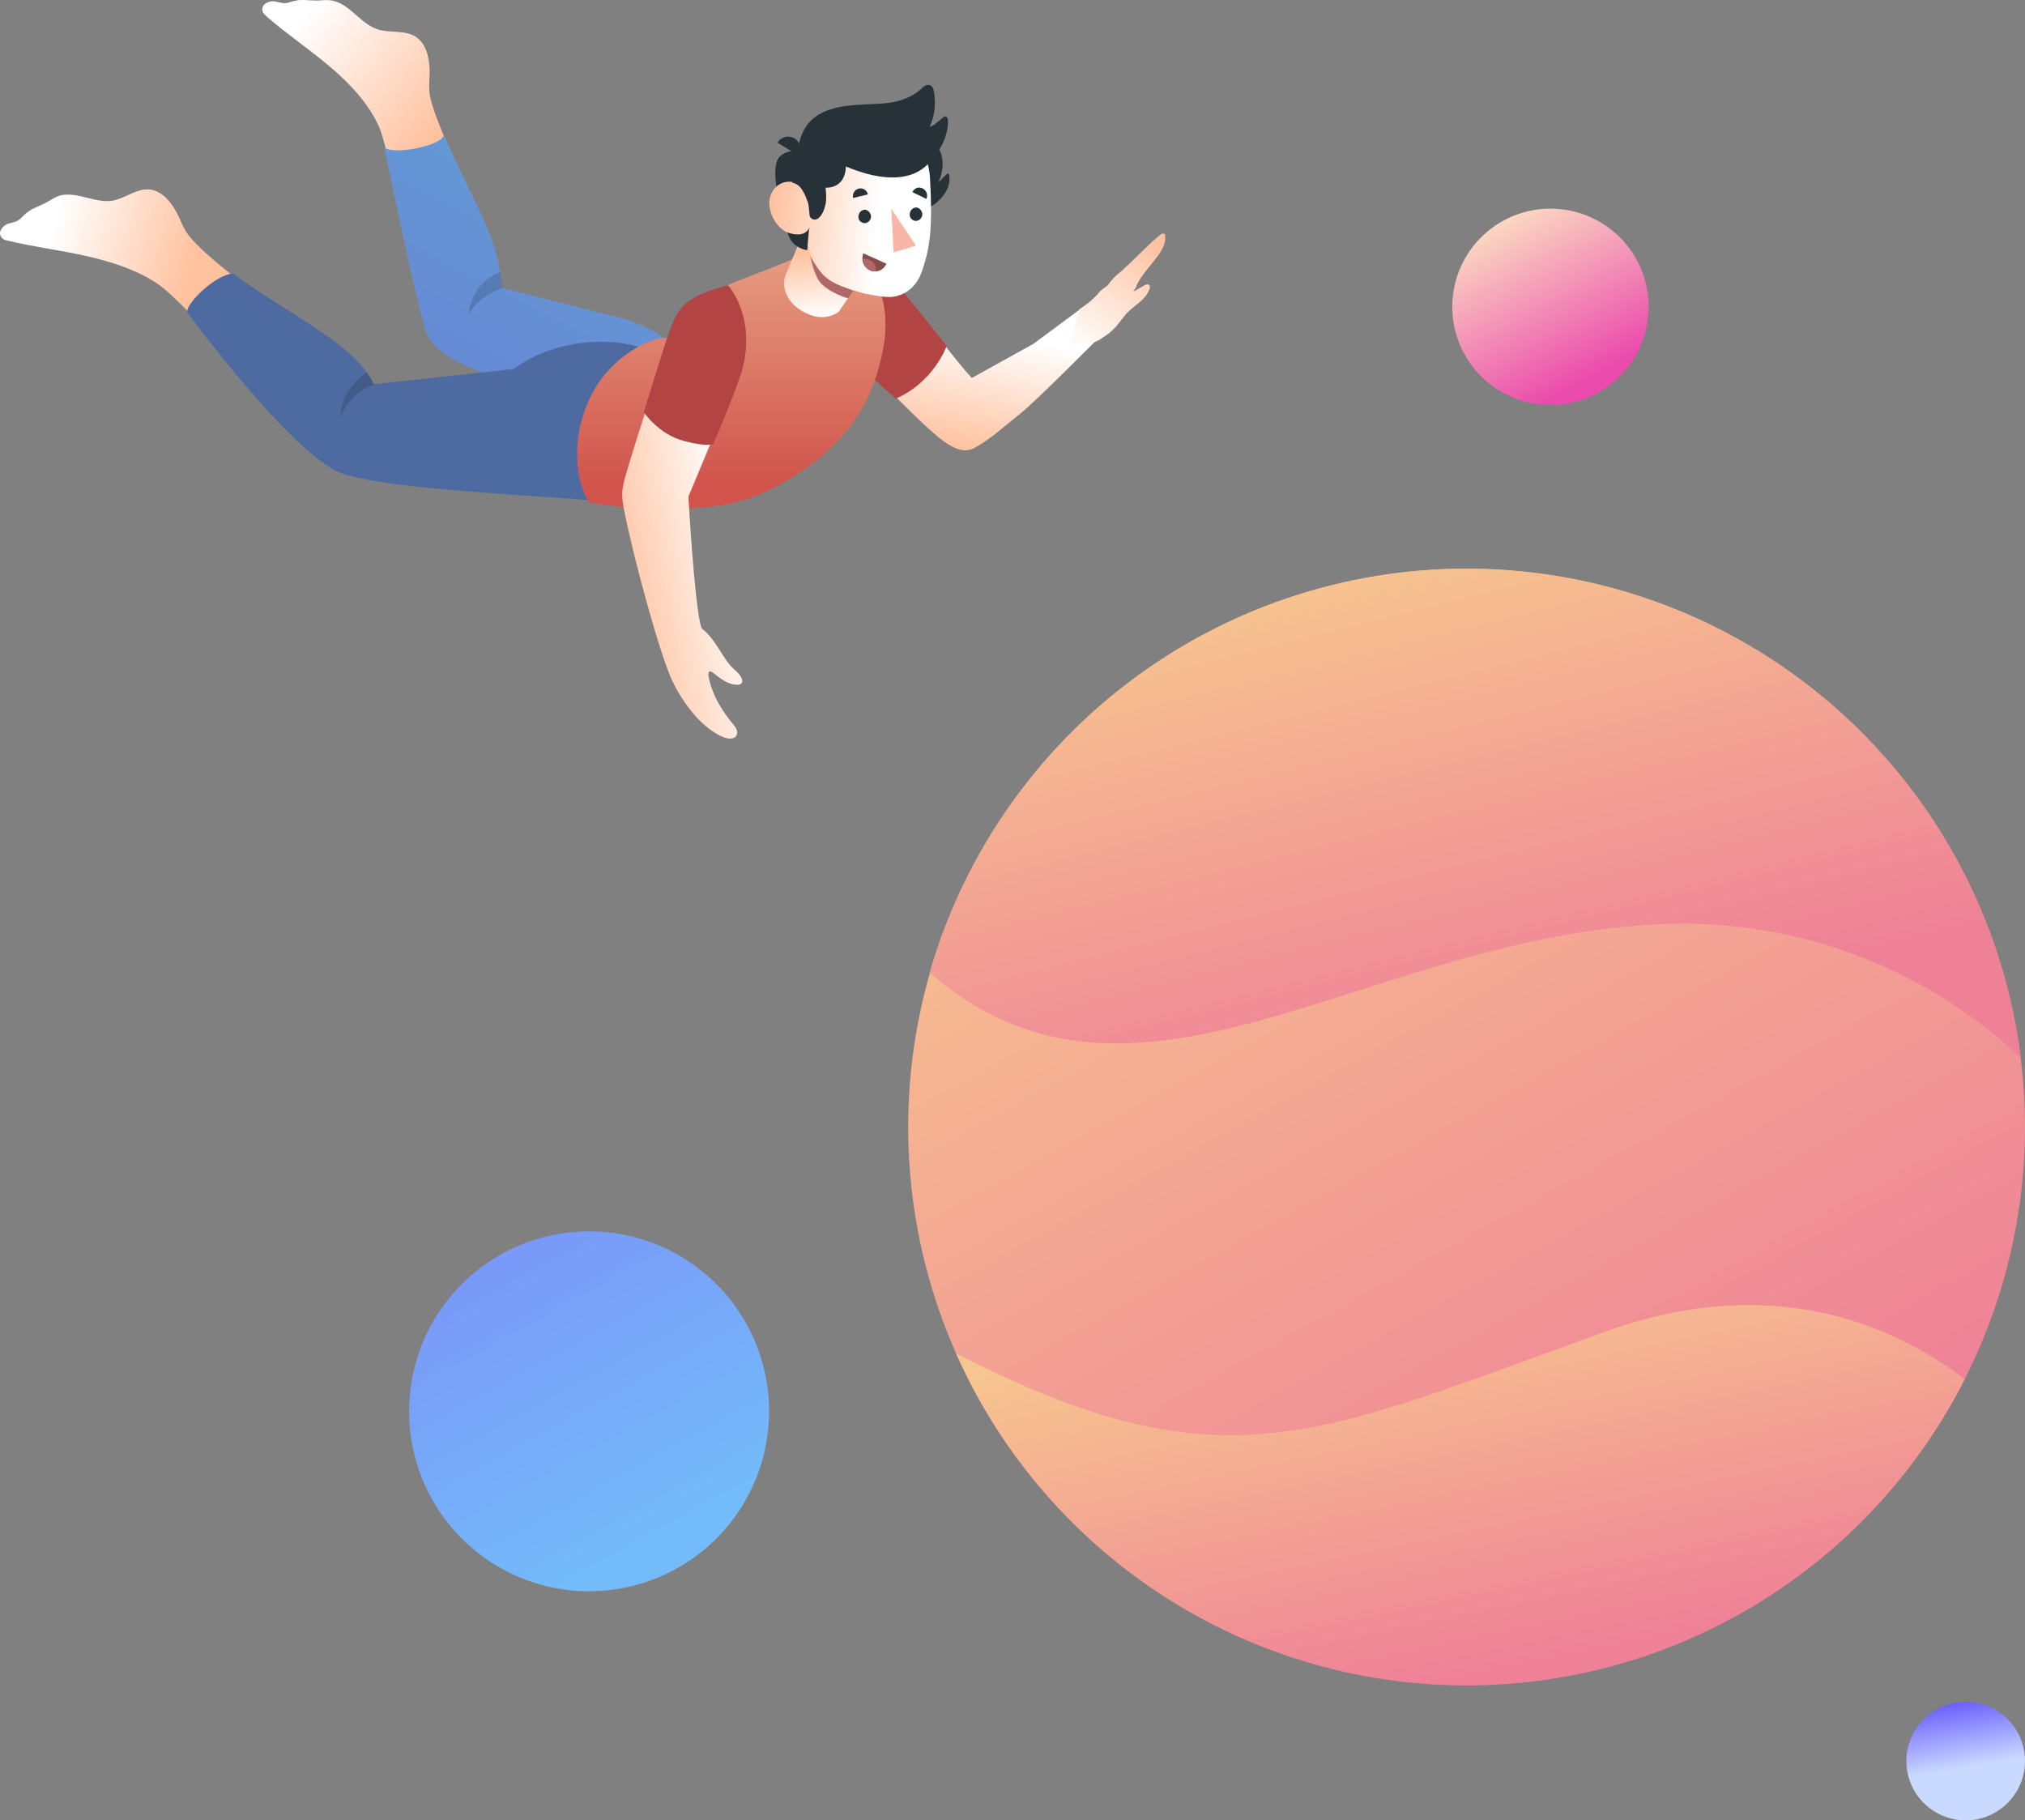<svg width="495" height="445" viewBox="0 0 495 445" fill="none" xmlns="http://www.w3.org/2000/svg">
<rect x="0" y="0" width="495" height="445" fill="#808080" stroke="none"/>
<path d="M221.282 72.156C226.232 77.984 233.38 87.993 237.56 92.392L252.661 84.019L265.9 74.2L268.684 82.494C268.684 82.494 252.957 98.331 249.437 101.08C245.258 104.38 242.179 107.349 238.109 109.549C235.03 111.199 231.511 108.779 227.881 105.59C222.712 101.08 208.635 86.563 208.635 86.563L200.936 61.927C209.075 61.157 216.223 66.217 221.282 72.156Z" fill="url(#paint0_linear)"/>
<path d="M268.611 71.554C269.495 70.425 270.192 70.467 271.015 69.43C271.382 68.882 271.838 68.392 272.293 67.903C272.809 67.323 273.352 66.892 273.895 66.462C277.31 63.455 279.954 60.461 283.457 57.513C283.667 57.389 283.789 57.206 284.087 57.141C284.298 57.017 284.622 57.102 284.736 57.311C284.824 57.37 284.789 57.611 284.816 57.762C284.94 58.904 284.529 60.086 283.943 61.149C283.357 62.213 282.657 63.068 281.896 64.013C281.379 64.594 280.889 65.325 280.373 65.906C279.489 67.034 278.543 68.254 277.923 69.559C277.827 69.892 277.669 70.317 277.424 70.682C277.302 70.865 277.179 71.047 276.996 71.321C277.837 70.826 278.827 70.298 279.667 69.802C280.088 69.555 280.745 69.333 280.974 69.751C281.175 70.019 281.079 70.352 280.983 70.685C280.416 72.29 279.085 73.516 277.789 74.501C276.913 75.238 276.099 75.884 275.311 76.68C274.733 77.352 274.182 78.174 273.604 78.846C272.475 80.34 271.083 81.657 269.462 82.557C267.588 84.214 264.985 83.924 261.558 84.672L263.826 75.6C265.345 74.797 267.727 72.683 268.611 71.554Z" fill="url(#paint1_linear)"/>
<path d="M200.276 61.928C206.105 60.168 214.574 63.578 221.283 71.936C227.881 80.075 231.401 84.584 231.401 84.584C231.401 84.584 228.321 93.382 218.973 97.452L205.555 85.464L200.276 61.928Z" fill="#B34444"/>
<path d="M92.715 31.133C90.075 25.194 85.456 20.355 80.507 16.176C75.558 11.997 70.169 8.367 65.22 4.078C64.78 3.638 64.23 3.198 64.12 2.538C63.9 0.999 65.769 0.119 67.089 0.339C67.969 0.449 68.739 0.779 69.619 0.779C70.389 0.779 71.159 0.339 72.038 0.229C73.578 -0.211 75.228 0.119 76.767 0.119C78.417 0.229 79.957 -0.211 81.607 0.229C85.786 1.329 88.206 5.838 92.275 7.158C95.244 8.147 98.764 7.268 101.513 8.917C104.153 10.567 104.923 13.976 105.033 17.166C105.033 19.585 104.703 21.235 105.143 23.655C105.582 25.964 107.672 32.013 112.071 41.032C111.411 41.691 96.894 47.96 96.674 46.531C95.794 42.901 94.034 34.213 92.715 31.133Z" fill="url(#paint2_linear)"/>
<path d="M40.034 70.506C34.975 66.437 27.496 64.017 21.117 62.588C14.739 61.158 8.36 60.388 1.981 58.848C1.321 58.738 0.661 58.518 0.331 57.968C-0.659 56.649 0.771 55.109 1.981 54.669C2.751 54.449 3.631 54.339 4.4 53.899C5.06 53.459 5.61 52.799 6.27 52.249C7.48 51.15 9.02 50.6 10.449 49.94C11.989 49.28 13.199 48.18 14.849 47.74C19.028 46.86 23.317 49.72 27.496 49.06C30.576 48.51 33.325 46.09 36.405 46.31C39.484 46.53 41.794 49.28 43.224 52.029C44.323 54.119 44.763 55.879 46.303 57.748C47.733 59.618 52.352 64.127 60.49 70.066C60.27 70.946 50.702 81.394 50.702 81.394C48.503 78.535 42.674 72.706 40.034 70.506Z" fill="url(#paint3_linear)"/>
<path d="M113.831 89.313C106.793 86.014 104.813 83.484 103.823 80.075C101.844 72.926 97.884 55.219 93.925 35.973C95.795 38.062 108.002 35.643 108.442 33.113C117.571 53.02 121.86 58.629 122.63 70.397C130.768 72.376 145.726 76.336 150.565 77.435C163.653 80.515 173.001 90.963 177.18 98.222L163.763 111.749C150.675 104.381 120.87 92.613 113.831 89.313Z" fill="url(#paint4_linear)"/>
<path opacity="0.4" d="M113.831 89.313C106.793 86.014 104.813 83.484 103.823 80.075C101.844 72.926 97.884 55.219 93.925 35.973C95.795 38.062 108.002 35.643 108.442 33.113C117.571 53.02 121.86 58.629 122.63 70.397C130.768 72.376 145.726 76.336 150.565 77.435C163.653 80.515 173.001 90.963 177.18 98.222L163.763 111.749C150.675 104.381 120.87 92.613 113.831 89.313Z" fill="#4D6BA0"/>
<path opacity="0.15" d="M114.602 76.776C114.602 76.776 114.712 69.627 122.3 66.438C122.52 67.757 122.63 69.077 122.74 70.507C116.581 72.596 114.602 76.776 114.602 76.776Z" fill="black"/>
<path d="M91.285 93.932C91.285 93.932 113.282 91.623 125.599 90.193C139.127 80.295 156.724 83.814 157.934 85.904L145.066 122.307C121.42 120.547 96.675 119.448 84.577 116.038C72.699 113.069 45.754 76.335 45.754 76.335C45.424 74.246 52.682 67.097 56.972 66.877C69.07 76.115 87.106 84.034 91.285 93.932Z" fill="#4D6BA0"/>
<path opacity="0.3" d="M91.285 93.932C91.285 93.932 113.282 91.623 125.599 90.193C139.127 80.295 156.724 83.814 157.934 85.904L145.066 122.307C121.42 120.547 96.675 119.448 84.577 116.038C72.699 113.069 45.754 76.335 45.754 76.335C45.424 74.246 52.682 67.097 56.972 66.877C69.07 76.115 87.106 84.034 91.285 93.932Z" fill="#4D6BA0"/>
<path opacity="0.15" d="M89.636 90.962C90.406 92.062 90.846 92.722 91.396 93.932C87.326 95.252 84.027 99.431 83.367 101.85C83.257 101.85 82.707 96.022 89.636 90.962Z" fill="black"/>
<path d="M191.368 64.347C183.889 67.427 180.7 68.307 177.18 70.066C173.111 72.156 171.901 74.906 169.262 78.975C166.622 81.724 163.983 82.934 162.443 82.604C159.803 82.384 149.795 86.454 144.736 96.242C139.457 106.58 140.447 117.028 143.966 122.857C149.575 123.627 159.803 125.497 175.64 123.627C185.209 122.417 194.447 116.698 200.276 111.969C208.745 105.04 213.694 96.572 215.783 85.794C218.753 71.056 211.934 55.879 191.368 64.347Z" fill="url(#paint5_linear)"/>
<path d="M230.631 47.74C229.971 48.62 228.432 50.16 227.442 50.49C225.902 51.04 225.132 49.28 223.812 48.29C222.933 47.631 222.273 46.641 222.053 45.541C221.833 44.441 222.053 43.341 222.053 42.132C222.053 41.362 222.383 40.592 222.713 39.932C223.372 38.502 224.362 37.182 225.682 36.193C226.232 35.753 226.892 35.423 227.662 35.203C228.212 35.093 228.542 35.203 228.981 35.643C229.861 36.742 230.301 38.062 230.411 39.492C230.521 41.252 230.081 43.011 229.421 44.551C230.081 43.891 230.631 43.341 231.291 42.681C231.401 42.572 231.401 42.571 231.511 42.462C231.731 42.352 231.841 42.462 231.951 42.681C232.061 42.901 232.061 43.011 232.061 43.231C232.171 44.111 232.061 45.871 230.631 47.74Z" fill="#263238"/>
<path d="M195.547 58.848L192.028 67.207C191.038 69.736 191.808 74.575 198.077 76.995C202.256 78.535 205.005 76.225 205.005 76.225L208.635 70.946L195.547 58.848Z" fill="url(#paint6_linear)"/>
<path d="M191.368 52.139C191.368 52.139 192.138 56.208 192.908 57.968C194.228 60.828 197.307 61.158 197.307 61.158L197.747 55.549L191.368 52.139Z" fill="#263238"/>
<path d="M195.217 36.962C195.217 36.962 192.798 36.412 190.708 38.172C188.728 39.931 189.388 45.98 191.368 52.029L195.657 52.799L195.217 36.962Z" fill="#263238"/>
<path d="M191.588 56.319C191.808 56.539 192.138 56.649 192.358 56.759C193.458 57.199 194.337 57.309 195.107 57.309C197.307 57.309 197.857 55.549 197.857 55.549L197.417 60.168L199.309 65.411C199.969 65.411 200.397 67.157 200.947 67.047C202.575 67.797 202.041 67.646 203.081 69.801C204.62 69.361 205.555 69.846 205.555 69.846C208.305 70.946 211.384 71.826 211.604 71.826C211.604 71.826 215.784 72.706 217.873 72.596C221.393 72.266 224.142 69.956 225.352 66.327C227.442 60.388 227.991 55.329 227.332 43.451C226.562 30.363 211.604 29.264 203.136 33.883C194.667 38.502 197.527 49.5 197.527 49.5C196.977 47.74 196.647 46.641 195.657 45.431C194.667 44.221 190.708 43.451 188.728 46.97C186.859 50.27 189.168 54.779 191.588 56.319Z" fill="url(#paint7_linear)"/>
<path d="M206.765 40.701C206.655 45.43 203.136 45.98 201.816 45.87C202.036 48.4 202.036 49.39 201.486 51.039C201.046 52.469 199.837 54.339 198.407 53.459C197.967 53.129 197.857 52.689 197.857 52.139C197.747 51.479 197.747 50.38 197.527 49.61C196.207 45.76 195.107 44.99 193.678 44.661C193.898 43.451 194.118 42.131 194.338 41.031C194.887 37.732 194.997 33.992 196.977 31.023C199.067 27.834 202.696 26.514 206.325 25.964C209.405 25.524 212.594 25.524 215.674 25.304C219.083 25.084 222.603 24.094 225.242 21.675C225.792 21.125 226.452 20.575 227.222 20.795C227.992 21.015 228.212 21.895 228.322 22.555C228.761 25.414 228.542 28.273 227.222 31.023C227.772 30.803 228.102 30.693 228.542 30.363C229.201 29.813 229.751 29.373 230.411 28.823C230.631 28.603 230.961 28.383 231.181 28.493C231.621 28.603 231.731 29.153 231.731 29.593C231.731 33.553 229.641 37.182 227.002 39.931C223.152 44.111 216.224 44.661 206.765 40.701Z" fill="#263238"/>
<path d="M195.107 37.952L190.048 34.873C190.928 33.443 192.688 33.003 194.118 33.773C195.547 34.543 195.987 36.522 195.107 37.952Z" fill="#263238"/>
<path d="M198.077 62.477C198.077 62.477 198.737 66.547 200.276 68.746C200.716 69.516 203.136 71.716 207.315 72.926L208.635 71.056L205.666 69.956C204.346 69.406 203.026 68.746 202.256 68.087C200.496 66.877 198.517 63.577 198.077 62.477Z" fill="#B16668"/>
<path d="M212.924 53.019C212.814 53.898 212.155 54.558 211.275 54.558C210.395 54.448 209.735 53.788 209.845 52.798C209.955 51.919 210.615 51.259 211.495 51.259C212.265 51.369 212.924 52.139 212.924 53.019Z" fill="#263238"/>
<path d="M212.154 47.52L208.525 48.4C208.305 47.3 208.965 46.31 209.955 46.09C210.945 45.87 211.934 46.53 212.154 47.52Z" fill="#263238"/>
<path d="M211.054 61.927L216.663 64.457C216.004 66.106 214.244 66.766 212.704 66.106C211.054 65.337 210.395 63.577 211.054 61.927Z" fill="#874C4C"/>
<path d="M211.385 63.247C212.924 63.247 214.134 64.457 214.134 65.997C214.134 66.107 214.134 66.216 214.134 66.326C213.694 66.326 213.144 66.326 212.704 66.107C211.604 65.667 210.945 64.567 210.945 63.357C210.945 63.247 211.165 63.247 211.385 63.247Z" fill="#B16668"/>
<path d="M226.452 48.62L223.042 46.97C223.482 45.98 224.582 45.54 225.572 46.09C226.452 46.53 226.892 47.63 226.452 48.62Z" fill="#263238"/>
<path d="M225.462 52.469C225.352 53.349 224.692 54.009 223.812 54.009C222.932 53.899 222.272 53.239 222.382 52.249C222.492 51.369 223.152 50.709 224.032 50.709C224.802 50.819 225.462 51.589 225.462 52.469Z" fill="#263238"/>
<path d="M217.873 51.039L218.423 61.707L223.922 60.057L217.873 51.039Z" fill="#F8B6A9"/>
<path d="M152.545 117.687C153.095 115.267 157.714 100.53 160.903 91.182C165.962 76.774 167.062 72.265 177.29 70.505C184.989 75.454 178.72 96.351 178.72 96.351L168.272 121.426C168.932 132.534 170.252 151.011 171.572 153.651C175.201 156.51 176.741 161.239 179.38 163.549C182.13 165.858 181.8 167.398 180.26 167.398C177.84 167.398 175.971 165.748 174.101 164.319C173.881 164.209 173.771 164.099 173.551 164.099C173.221 164.209 173.001 164.649 173.331 165.968C174.321 170.368 176.631 173.887 179.05 176.857C179.38 177.296 179.82 177.736 180.04 178.286C180.26 178.836 180.26 179.496 179.93 179.936C179.27 180.816 177.95 180.596 176.961 180.266C171.462 178.066 166.842 171.687 164.313 166.408C161.343 160.03 155.074 137.374 152.545 124.616C151.885 121.206 151.995 120.107 152.545 117.687Z" fill="url(#paint8_linear)"/>
<path d="M177.95 69.736C167.612 72.486 165.852 74.795 163.543 81.284C161.343 87.663 157.384 100.751 157.384 100.751C157.384 100.751 160.903 106.14 167.172 107.79C173.441 109.439 174.431 108.449 174.431 108.449C174.431 108.449 180.59 94.042 181.689 89.423C184.549 76.775 177.95 69.736 177.95 69.736Z" fill="#B34444"/>
<path d="M222 275.472C222.007 240.749 235.253 207.334 259.04 182.033C282.827 156.732 315.366 141.448 350.031 139.293C384.696 137.138 418.878 148.275 445.617 170.435C472.356 192.595 489.64 224.112 493.949 258.566C497.314 285.525 492.553 312.874 480.276 337.111C466.426 364.503 443.743 386.426 415.892 399.338C388.041 412.25 356.649 415.397 326.788 408.271C296.927 401.144 270.342 384.16 251.327 360.063C232.313 335.966 221.981 306.164 222 275.472Z" fill="url(#paint9_linear)"/>
<path d="M233.713 330.865C299.688 364.717 322.31 350.52 392.799 325.403C433.085 311.032 462.491 323.656 480.278 337.111C468.612 360.144 450.651 379.397 428.479 392.635C406.308 405.873 380.836 412.552 355.021 411.898C329.205 411.244 304.104 403.283 282.632 388.94C261.16 374.597 244.197 354.459 233.713 330.865Z" fill="url(#paint10_linear)"/>
<path d="M227.246 237.777C235.939 207.558 254.801 181.266 280.643 163.344C306.486 145.422 337.725 136.969 369.081 139.414C400.437 141.858 429.988 155.049 452.739 176.759C475.491 198.469 490.049 227.366 493.952 258.566C481.948 247.248 467.744 238.519 452.222 232.923C436.7 227.328 420.193 224.984 403.727 226.038C331.98 230.256 276.839 280.934 227.246 237.777Z" fill="url(#paint11_linear)"/>
<path d="M355 74.992C355.001 68.887 357.33 63.011 361.513 58.562C365.695 54.113 371.416 51.425 377.511 51.046C383.606 50.667 389.616 52.626 394.317 56.522C399.019 60.419 402.058 65.961 402.815 72.02C403.407 76.76 402.57 81.569 400.411 85.831C397.976 90.648 393.988 94.503 389.091 96.773C384.194 99.044 378.675 99.597 373.424 98.344C368.174 97.091 363.5 94.105 360.156 89.867C356.813 85.63 354.997 80.389 355 74.992Z" fill="url(#paint12_linear)"/>
<path d="M100 344.986C100.002 333.792 104.272 323.02 111.94 314.863C119.607 306.707 130.096 301.78 141.27 301.085C152.444 300.39 163.463 303.98 172.082 311.124C180.701 318.268 186.273 328.429 187.662 339.536C188.746 348.227 187.212 357.044 183.254 364.857C178.79 373.688 171.478 380.755 162.5 384.918C153.523 389.081 143.404 390.095 133.778 387.798C124.152 385.5 115.583 380.025 109.454 372.257C103.325 364.488 99.994 354.881 100 344.986Z" fill="url(#paint13_linear)"/>
<path d="M466 430.495C466.001 426.807 467.408 423.257 469.935 420.569C472.461 417.881 475.918 416.257 479.6 416.028C483.283 415.799 486.914 416.982 489.754 419.337C492.595 421.691 494.431 425.039 494.888 428.699C495.246 431.564 494.74 434.469 493.436 437.044C491.965 439.954 489.555 442.283 486.597 443.655C483.638 445.027 480.303 445.361 477.131 444.604C473.959 443.847 471.135 442.042 469.115 439.482C467.096 436.922 465.998 433.756 466 430.495Z" fill="url(#paint14_linear)"/>
<defs>
<linearGradient id="paint0_linear" x1="239.539" y1="113.257" x2="245.428" y2="82.084" gradientUnits="userSpaceOnUse">
<stop offset="0.062" stop-color="#FFC19E"/>
<stop offset="1" stop-color="white"/>
</linearGradient>
<linearGradient id="paint1_linear" x1="283.647" y1="56.529" x2="263.779" y2="86.162" gradientUnits="userSpaceOnUse">
<stop offset="0.062" stop-color="#FFC19E"/>
<stop offset="1" stop-color="white"/>
</linearGradient>
<linearGradient id="paint2_linear" x1="106.295" y1="38.994" x2="69.761" y2="9.979" gradientUnits="userSpaceOnUse">
<stop offset="0.062" stop-color="#FFC19E"/>
<stop offset="1" stop-color="white"/>
</linearGradient>
<linearGradient id="paint3_linear" x1="49.234" y1="67.133" x2="12.567" y2="57.553" gradientUnits="userSpaceOnUse">
<stop offset="0.062" stop-color="#FFC19E"/>
<stop offset="1" stop-color="white"/>
</linearGradient>
<linearGradient id="paint4_linear" x1="153.573" y1="44.177" x2="117.457" y2="113.494" gradientUnits="userSpaceOnUse">
<stop stop-color="#73BCF9"/>
<stop offset="1" stop-color="#7A96F8"/>
</linearGradient>
<linearGradient id="paint5_linear" x1="166.657" y1="32.072" x2="166.657" y2="124.432" gradientUnits="userSpaceOnUse">
<stop offset="0.17" stop-color="#EBAF8D"/>
<stop offset="0.943" stop-color="#D1534B"/>
</linearGradient>
<linearGradient id="paint6_linear" x1="198.233" y1="60.343" x2="200.152" y2="77.524" gradientUnits="userSpaceOnUse">
<stop offset="0.062" stop-color="#FFC19E"/>
<stop offset="1" stop-color="white"/>
</linearGradient>
<linearGradient id="paint7_linear" x1="186.286" y1="51.01" x2="214.608" y2="53.264" gradientUnits="userSpaceOnUse">
<stop offset="0.062" stop-color="#FFC19E"/>
<stop offset="1" stop-color="white"/>
</linearGradient>
<linearGradient id="paint8_linear" x1="146.528" y1="135.047" x2="180.121" y2="128.125" gradientUnits="userSpaceOnUse">
<stop offset="0.062" stop-color="#FFC19E"/>
<stop offset="1" stop-color="white"/>
</linearGradient>
<linearGradient id="paint9_linear" x1="417.591" y1="373.595" x2="288.203" y2="139.018" gradientUnits="userSpaceOnUse">
<stop stop-color="#EF8197"/>
<stop offset="0.943" stop-color="#F7C58F"/>
</linearGradient>
<linearGradient id="paint10_linear" x1="410.364" y1="398.871" x2="389.619" y2="299.059" gradientUnits="userSpaceOnUse">
<stop stop-color="#EF8197"/>
<stop offset="0.943" stop-color="#F7C58F"/>
</linearGradient>
<linearGradient id="paint11_linear" x1="418.327" y1="241.744" x2="387.096" y2="115.458" gradientUnits="userSpaceOnUse">
<stop stop-color="#EF8197"/>
<stop offset="0.943" stop-color="#F7C58F"/>
</linearGradient>
<linearGradient id="paint12_linear" x1="389.39" y1="92.247" x2="366.636" y2="51" gradientUnits="userSpaceOnUse">
<stop stop-color="#EB4BAC"/>
<stop offset="1" stop-color="#FCE1C2"/>
</linearGradient>
<linearGradient id="paint13_linear" x1="163.048" y1="376.619" x2="121.334" y2="301" gradientUnits="userSpaceOnUse">
<stop stop-color="#73BCF9"/>
<stop offset="1" stop-color="#7A96F8"/>
</linearGradient>
<linearGradient id="paint14_linear" x1="474.956" y1="416" x2="479.944" y2="444.167" gradientUnits="userSpaceOnUse">
<stop stop-color="#675AFF"/>
<stop offset="0.586" stop-color="#C9D9FF"/>
</linearGradient>
</defs>
</svg>
